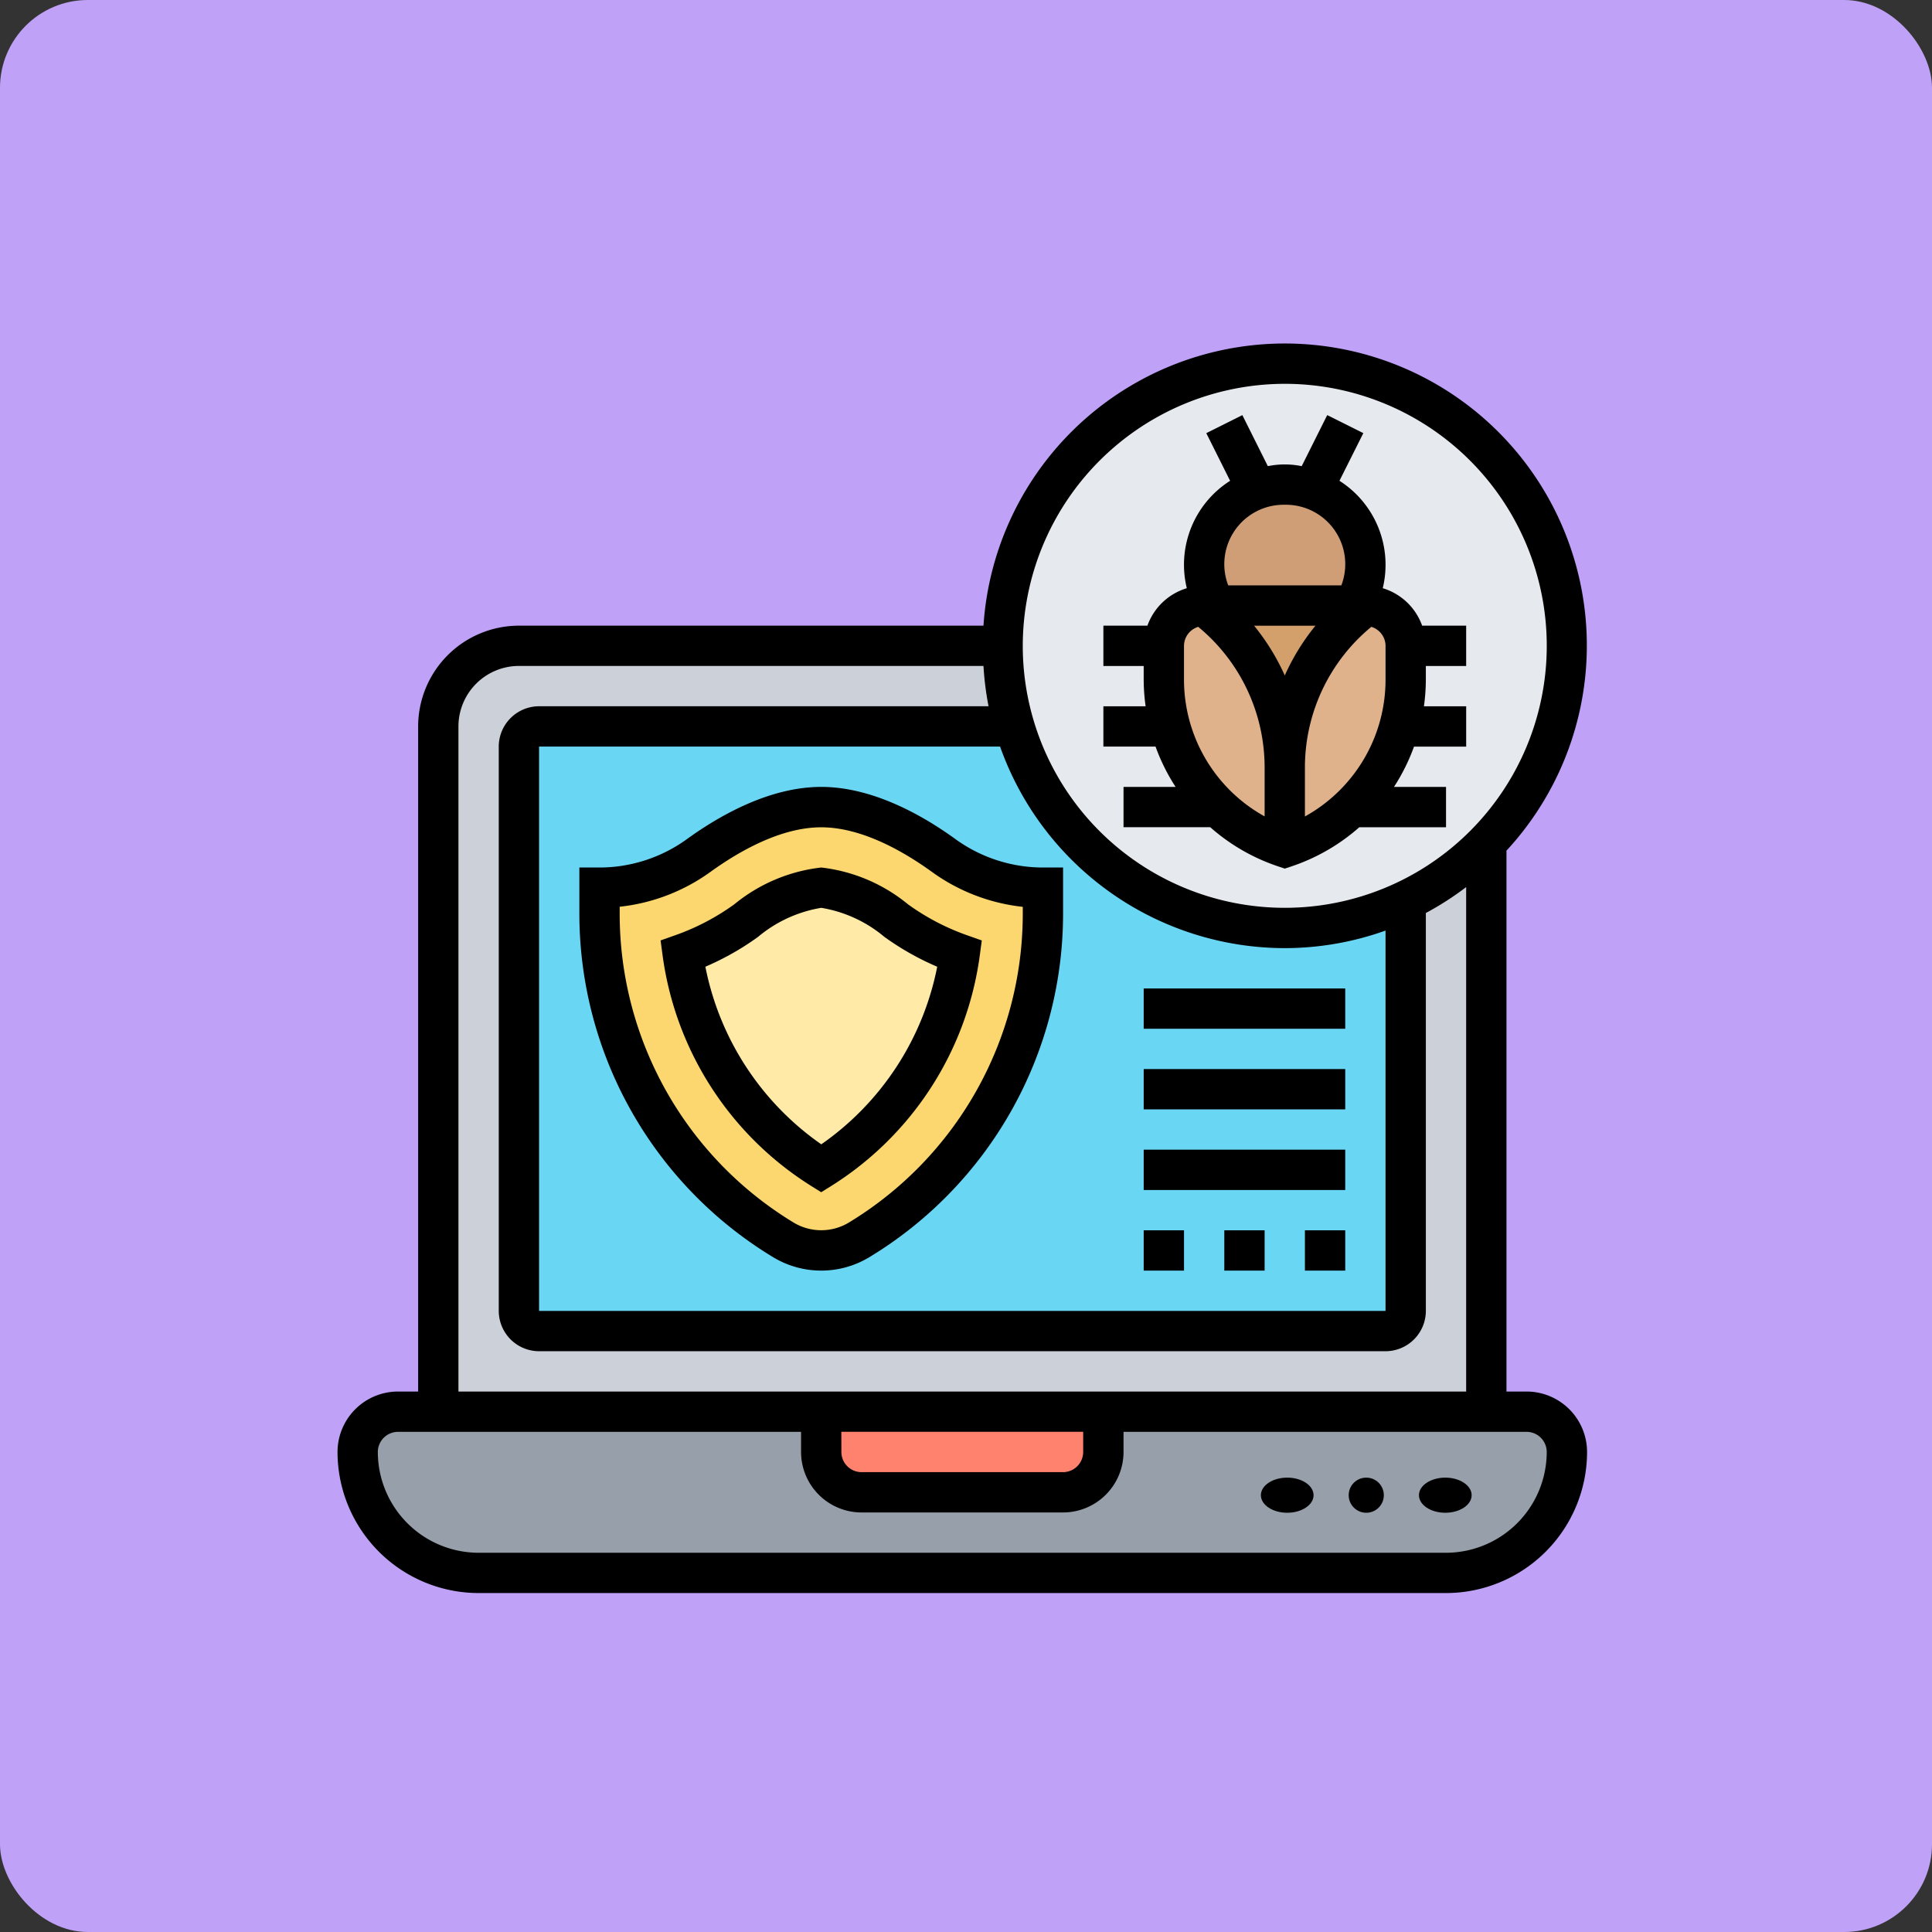 <svg id="Group_1101031" data-name="Group 1101031" xmlns="http://www.w3.org/2000/svg" width="110" height="110" viewBox="0 0 110 110">
  <rect x="0" y="0" width="110" height="110" fill="#333333" stroke="none"/>
  <rect id="Rectangle_402033" data-name="Rectangle 402033" width="110" height="110" rx="5" transform="translate(0)" fill="#bfa2f7"/>
  <g id="Group_1106182" data-name="Group 1106182" transform="translate(18.217 18.558)">
    <g id="Group_1106180" data-name="Group 1106180" transform="translate(2.147 2.147)">
      <g id="Group_1106169" data-name="Group 1106169" transform="translate(0 59.67)">
        <path id="Path_883486" data-name="Path 883486" d="M68.555,54H4.295A2.312,2.312,0,0,0,2,56.295,6.89,6.89,0,0,0,8.885,63.18h55.08a6.9,6.9,0,0,0,6.885-6.885A2.3,2.3,0,0,0,68.555,54Z" transform="translate(-2 -54)" fill="#969faa"/>
      </g>
      <g id="Group_1106170" data-name="Group 1106170" transform="translate(26.392 59.67)">
        <path id="Path_883487" data-name="Path 883487" d="M41.065,54v2.295A2.3,2.3,0,0,1,38.77,58.59H27.295A2.3,2.3,0,0,1,25,56.295V54Z" transform="translate(-25 -54)" fill="#ff826e"/>
      </g>
      <g id="Group_1106171" data-name="Group 1106171" transform="translate(4.59 16.065)">
        <path id="Path_883488" data-name="Path 883488" d="M65.67,59.6H6V20.59A4.59,4.59,0,0,1,10.59,16H65.67Z" transform="translate(-6 -16)" fill="#ccd1d9"/>
      </g>
      <g id="Group_1106172" data-name="Group 1106172" transform="translate(9.18 20.655)">
        <path id="Path_883489" data-name="Path 883489" d="M59.342,54.425H11.147A1.148,1.148,0,0,1,10,53.277V21.147A1.148,1.148,0,0,1,11.147,20H60.49V53.277A1.148,1.148,0,0,1,59.342,54.425Z" transform="translate(-10 -20)" fill="#69d6f4"/>
      </g>
      <g id="Group_1106173" data-name="Group 1106173" transform="translate(13.77 25.245)">
        <path id="Path_883490" data-name="Path 883490" d="M39.245,28.59v1.538A21.588,21.588,0,0,1,28.757,48.66a4.185,4.185,0,0,1-4.269,0A21.632,21.632,0,0,1,14,30.128V28.59a9.673,9.673,0,0,0,5.669-1.847C21.436,25.469,24.029,24,26.622,24s5.187,1.469,6.954,2.743a9.673,9.673,0,0,0,5.669,1.847Z" transform="translate(-14 -24)" fill="#fcd770"/>
      </g>
      <g id="Group_1106174" data-name="Group 1106174" transform="translate(18.509 29.835)">
        <path id="Path_883491" data-name="Path 883491" d="M33.9,31.775a17.119,17.119,0,0,1-7.883,12.209A17.119,17.119,0,0,1,18.13,31.775a14.182,14.182,0,0,0,3.615-1.9A8.587,8.587,0,0,1,26.013,28a8.587,8.587,0,0,1,4.269,1.87A14.182,14.182,0,0,0,33.9,31.775Z" transform="translate(-18.13 -28)" fill="#ffeaa7"/>
      </g>
      <g id="Group_1106175" data-name="Group 1106175" transform="translate(36.72)">
        <circle id="Ellipse_11846" data-name="Ellipse 11846" cx="16" cy="16" r="16" transform="translate(-0.295 0.425)" fill="#e6e9ed"/>
      </g>
      <g id="Group_1106176" data-name="Group 1106176" transform="translate(52.785 13.77)">
        <path id="Path_883492" data-name="Path 883492" d="M51.8,25.463A9.957,9.957,0,0,1,48,27.77V23.18A11.467,11.467,0,0,1,52.59,14a2.3,2.3,0,0,1,2.295,2.295v1.928A10.04,10.04,0,0,1,51.8,25.463Z" transform="translate(-48 -14)" fill="#dfb28b"/>
      </g>
      <g id="Group_1106177" data-name="Group 1106177" transform="translate(45.9 13.77)">
        <path id="Path_883493" data-name="Path 883493" d="M48.885,27.77a10.073,10.073,0,0,1-6.518-6.885A9.81,9.81,0,0,1,42,18.223V16.295A2.3,2.3,0,0,1,44.295,14a11.467,11.467,0,0,1,4.59,9.18Z" transform="translate(-42 -14)" fill="#dfb28b"/>
      </g>
      <g id="Group_1106178" data-name="Group 1106178" transform="translate(48.195 13.77)">
        <path id="Path_883494" data-name="Path 883494" d="M52.56,14h.62a11.467,11.467,0,0,0-4.59,9.18A11.467,11.467,0,0,0,44,14h8.56Z" transform="translate(-44 -14)" fill="#d3a06c"/>
      </g>
      <g id="Group_1106179" data-name="Group 1106179" transform="translate(48.195 6.885)">
        <path id="Path_883495" data-name="Path 883495" d="M44,12.59A4.589,4.589,0,0,1,48.59,8a4.51,4.51,0,0,1,1.584.287,4.576,4.576,0,0,1,2.387,6.6H44.62A4.578,4.578,0,0,1,44,12.59Z" transform="translate(-44 -8)" fill="#cf9e76"/>
      </g>
    </g>
    <g id="Group_1106181" data-name="Group 1106181" transform="translate(1 1)">
      <path id="Path_883496" data-name="Path 883496" d="M68.7,60.67H67.555V29.875A17.195,17.195,0,1,0,37.778,17.065H11.327A5.744,5.744,0,0,0,5.59,22.8V60.67H4.442A3.447,3.447,0,0,0,1,64.112a8.042,8.042,0,0,0,8.032,8.032h55.08a8.042,8.042,0,0,0,8.032-8.032A3.447,3.447,0,0,0,68.7,60.67ZM54.932,3.295A14.917,14.917,0,1,1,40.015,18.212,14.935,14.935,0,0,1,54.932,3.295Zm0,32.13a17.111,17.111,0,0,0,5.737-1V56.08H12.475V23.95H38.724A17.226,17.226,0,0,0,54.932,35.425ZM7.885,22.8a3.447,3.447,0,0,1,3.442-3.442H37.778a17.158,17.158,0,0,0,.289,2.295H12.475A2.3,2.3,0,0,0,10.18,23.95V56.08a2.3,2.3,0,0,0,2.295,2.295H60.67a2.3,2.3,0,0,0,2.295-2.295V33.424a17.126,17.126,0,0,0,2.295-1.475V60.67H7.885Zm21.8,40.162h13.77v1.147A1.149,1.149,0,0,1,42.31,65.26H30.835a1.149,1.149,0,0,1-1.147-1.147ZM64.112,69.85H9.032a5.744,5.744,0,0,1-5.737-5.737,1.149,1.149,0,0,1,1.147-1.147h22.95v1.147a3.447,3.447,0,0,0,3.442,3.442H42.31a3.447,3.447,0,0,0,3.442-3.442V62.965H68.7a1.149,1.149,0,0,1,1.147,1.147A5.744,5.744,0,0,1,64.112,69.85Z" transform="translate(-1 -1)"/>
      <ellipse id="Ellipse_11847" data-name="Ellipse 11847" cx="1.5" cy="1" rx="1.5" ry="1" transform="translate(61.572 64.572)"/>
      <circle id="Ellipse_11848" data-name="Ellipse 11848" cx="1" cy="1" r="1" transform="translate(57.572 64.572)"/>
      <ellipse id="Ellipse_11849" data-name="Ellipse 11849" cx="1.5" cy="1" rx="1.5" ry="1" transform="translate(52.572 64.572)"/>
      <path id="Path_883497" data-name="Path 883497" d="M24.048,49.786a5.29,5.29,0,0,0,5.444,0A22.871,22.871,0,0,0,40.54,30.273V27.59H39.392a8.5,8.5,0,0,1-5-1.632C32.526,24.609,29.687,23,26.77,23s-5.757,1.608-7.626,2.958a8.5,8.5,0,0,1-5,1.632H13v2.682A22.871,22.871,0,0,0,24.048,49.786ZM15.295,29.823a10.8,10.8,0,0,0,5.19-2c1.6-1.151,3.982-2.523,6.285-2.523s4.686,1.372,6.28,2.523a10.815,10.815,0,0,0,5.195,2.006v.449a20.563,20.563,0,0,1-9.934,17.545,3.048,3.048,0,0,1-3.082,0,20.564,20.564,0,0,1-9.934-17.544Z" transform="translate(0.77 2.245)"/>
      <path id="Path_883498" data-name="Path 883498" d="M25.569,45.109l.606.378.606-.378a18.386,18.386,0,0,0,8.413-13.032l.124-.924-.878-.311a13.277,13.277,0,0,1-3.33-1.752A9.448,9.448,0,0,0,26.175,27a9.481,9.481,0,0,0-4.94,2.088,13.256,13.256,0,0,1-3.327,1.752l-.878.311.124.924a18.392,18.392,0,0,0,8.415,13.033Zm-2.99-14.16a7.506,7.506,0,0,1,3.6-1.654,7.485,7.485,0,0,1,3.593,1.654,15.635,15.635,0,0,0,3.008,1.7,16.114,16.114,0,0,1-6.6,10.111,16.112,16.112,0,0,1-6.6-10.112,15.559,15.559,0,0,0,3-1.7Z" transform="translate(1.364 2.835)"/>
      <path id="Path_883499" data-name="Path 883499" d="M49,45h2.295v2.295H49Z" transform="translate(6.08 5.49)"/>
      <path id="Path_883500" data-name="Path 883500" d="M45,45h2.295v2.295H45Z" transform="translate(5.49 5.49)"/>
      <path id="Path_883501" data-name="Path 883501" d="M41,45h2.295v2.295H41Z" transform="translate(4.9 5.49)"/>
      <path id="Path_883502" data-name="Path 883502" d="M41,41H52.475v2.295H41Z" transform="translate(4.9 4.9)"/>
      <path id="Path_883503" data-name="Path 883503" d="M41,37H52.475v2.295H41Z" transform="translate(4.9 4.31)"/>
      <path id="Path_883504" data-name="Path 883504" d="M41,33H52.475v2.295H41Z" transform="translate(4.9 3.72)"/>
      <path id="Path_883505" data-name="Path 883505" d="M43.11,25.721H40.147v2.295h4.937a11.189,11.189,0,0,0,3.88,2.235l.364.122.363-.12a11.207,11.207,0,0,0,3.88-2.235h4.938V25.722H55.545a11.206,11.206,0,0,0,1.141-2.295h2.97V21.132H57.25a11.318,11.318,0,0,0,.11-1.52v-.776h2.295V16.541H57.149a3.432,3.432,0,0,0-2.243-2.133,5.667,5.667,0,0,0-2.465-6.116L53.8,5.579,51.744,4.552,50.291,7.459a4.806,4.806,0,0,0-1.927,0L46.912,4.553,44.859,5.58l1.356,2.713a5.657,5.657,0,0,0-2.465,6.115,3.435,3.435,0,0,0-2.243,2.133H39v2.295h2.295v.776a11.287,11.287,0,0,0,.11,1.519H39v2.295h2.97a11.206,11.206,0,0,0,1.141,2.295Zm11.955-6.109a8.9,8.9,0,0,1-4.59,7.793V24.573a10.372,10.372,0,0,1,3.78-7.965,1.137,1.137,0,0,1,.81,1.08Zm-5.737-.235a12.7,12.7,0,0,0-1.748-2.835h3.494a12.765,12.765,0,0,0-1.746,2.835Zm0-9.72a3.382,3.382,0,0,1,3.22,4.59h-6.44a3.382,3.382,0,0,1,3.22-4.59ZM43.59,17.688a1.137,1.137,0,0,1,.81-1.08,10.372,10.372,0,0,1,3.78,7.965V27.4a8.9,8.9,0,0,1-4.59-7.793Z" transform="translate(4.605 -0.476)"/>
    </g>
  </g>
</svg>
